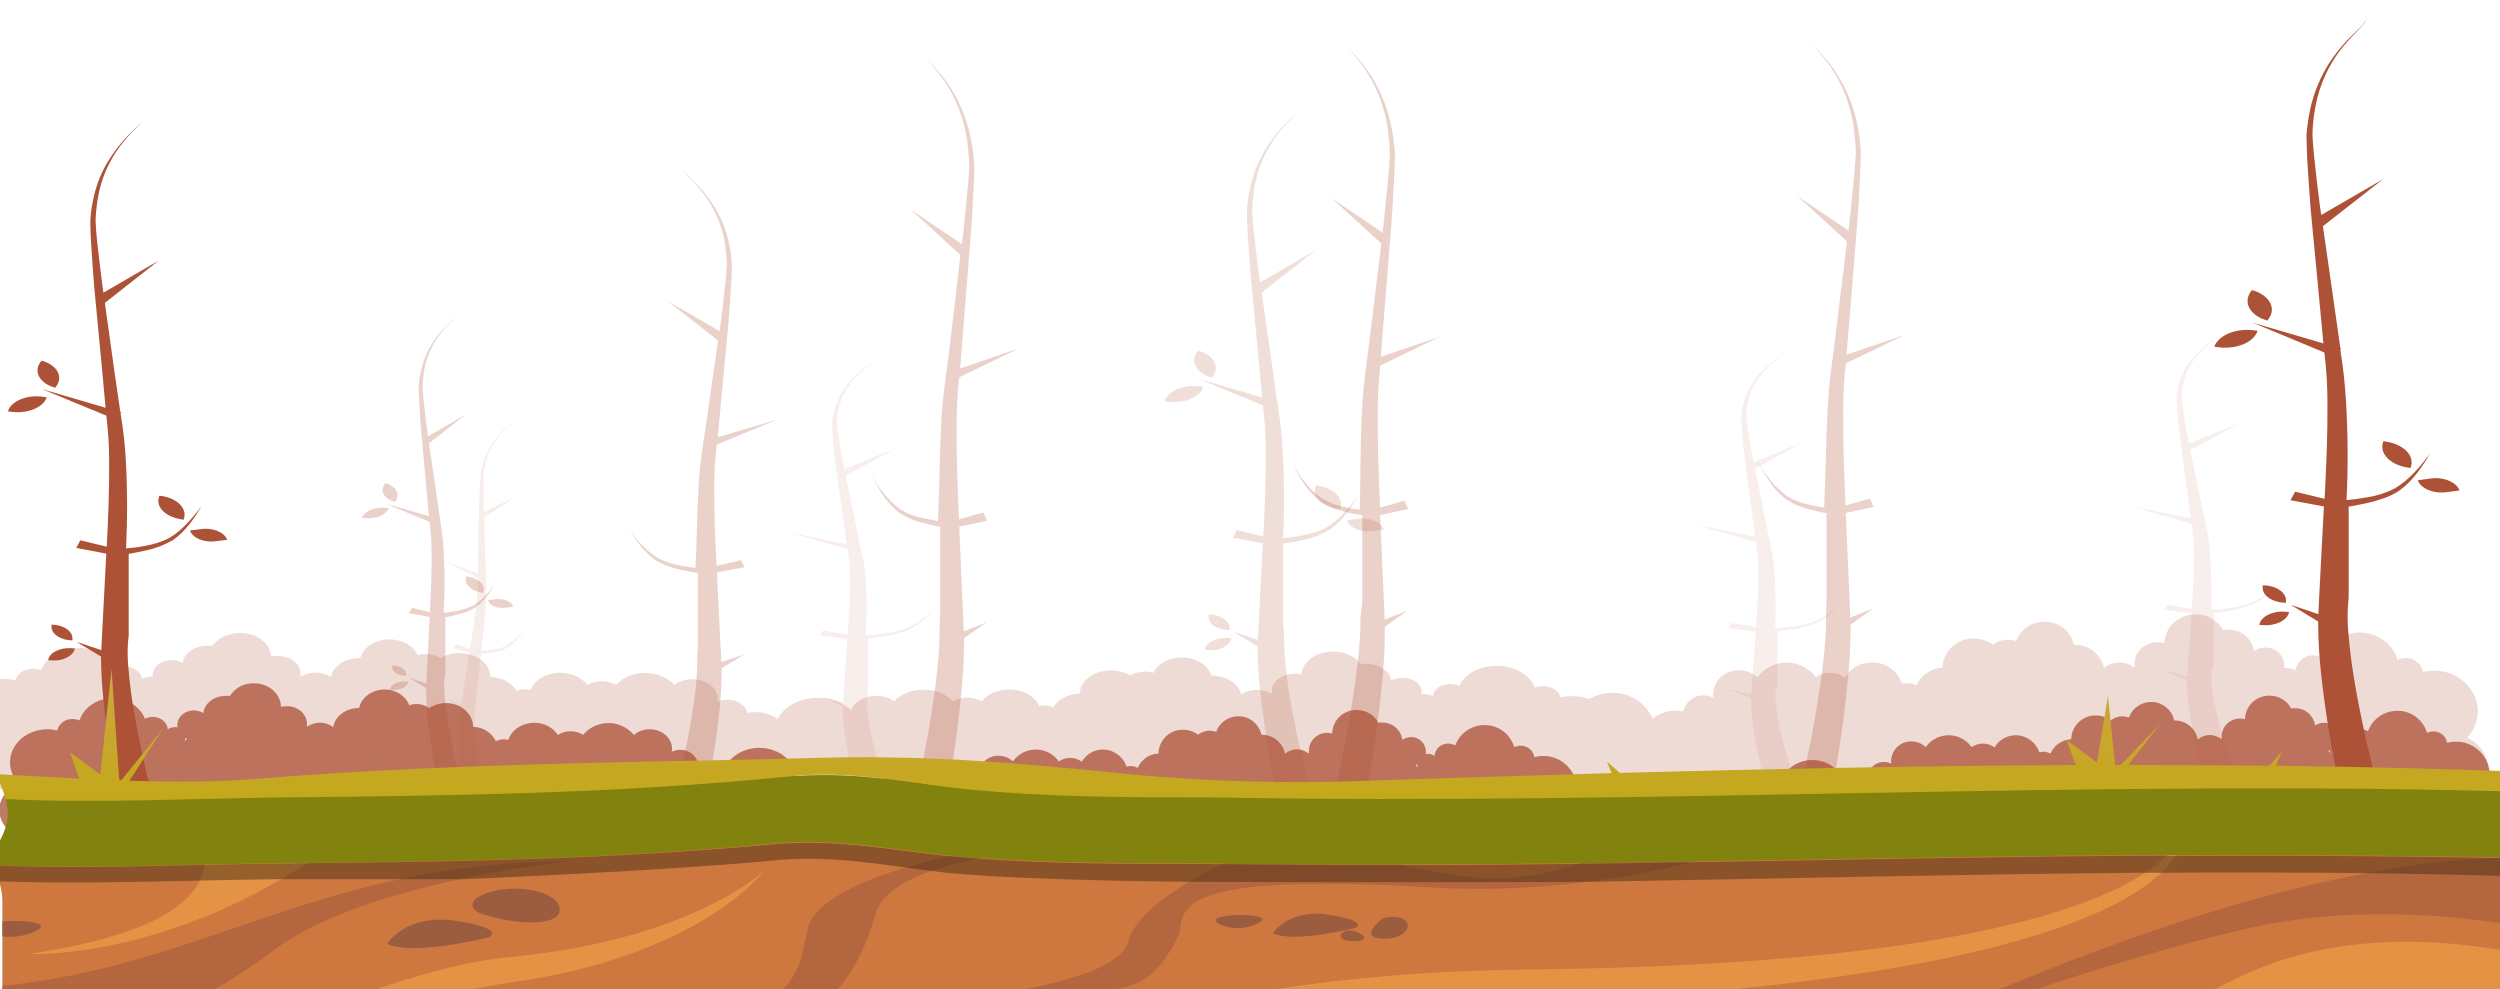 <?xml version="1.0" encoding="utf-8"?>
<!-- Generator: Adobe Illustrator 20.0.0, SVG Export Plug-In . SVG Version: 6.00 Build 0)  -->
<svg version="1.1" id="Layer_1" xmlns="http://www.w3.org/2000/svg" xmlns:xlink="http://www.w3.org/1999/xlink" x="0px" y="0px"
	 viewBox="0 0 1049 415" style="enable-background:new 0 0 1049 415;" xml:space="preserve">
<style type="text/css">
	.st0{clip-path:url(#SVGID_2_);}
	.st1{opacity:0.21;fill:#AD5236;enable-background:new    ;}
	.st2{opacity:0.76;fill:#AD5236;enable-background:new    ;}
	.st3{opacity:0.26;}
	.st4{fill:#AD5236;}
	.st5{opacity:9.000000e-02;}
	.st6{opacity:0.1;}
	.st7{opacity:0.19;}
	.st8{fill:#CE783F;}
	.st9{fill:#B4673E;}
	.st10{fill:#E49345;}
	.st11{fill:#9B5C3F;}
	.st12{fill:none;stroke:#2D2D2D;stroke-width:2.27;stroke-miterlimit:10;}
	.st13{fill:#82820F;}
	.st14{opacity:0.5;fill:#492E17;enable-background:new    ;}
	.st15{fill:url(#SVGID_3_);}
	.st16{fill:none;}
</style>
<title>g-bgbot-desktop</title>
<g id="Layer_2">
	<g id="Layer_5">
		<g>
			<defs>
				<rect id="SVGID_1_" y="-176" width="1049" height="592"/>
			</defs>
			<clipPath id="SVGID_2_">
				<use xlink:href="#SVGID_1_"  style="overflow:visible;"/>
			</clipPath>
			<g class="st0">
				<path class="st1" d="M1035.2,309.6c2.8-3,4.4-7,4.5-11.1c0-9.4-8.2-17.1-18.3-17.1c-1.6,0-3.1,0.2-4.7,0.6
					c-0.7-3.5-3.8-6-7.3-5.9c-1.2,0-2.4,0.3-3.4,0.8c-1.9-6.6-8.3-11.5-16-11.5c-6.9-0.1-13.2,4.1-15.7,10.5
					c-1.1-0.6-2.4-0.9-3.7-0.9c-3.8-0.1-7,2.7-7.4,6.4c-1-0.7-2.2-1.1-3.5-1.1c-0.4,0-0.8,0-1.3,0.1c0.1-0.4,0.1-0.8,0.1-1.2
					c-0.1-4.3-3.7-7.6-8-7.5c-1.7,0-3.3,0.5-4.7,1.4c-0.9-5.2-5.5-9-10.8-8.9c-0.7,0-1.4,0.1-2.1,0.2c-2.4-4.1-6.8-6.7-11.6-6.6
					c-7.2,0-13,5.4-13.1,12.1c-0.9-0.3-1.9-0.4-2.9-0.4c-5.4,0-9.7,4.1-9.7,9.1c0,0.4,0,0.8,0.1,1.2l-0.5,0.1
					c-3.7-2.7-8.8-2.5-12.4,0.4c-1-5.5-6.2-9.8-12.4-9.8h-0.2c-1.3-5.7-6.5-9.8-12.3-9.6c-5.3-0.1-10.1,3.1-11.9,8.1
					c-1.1-0.4-2.3-0.6-3.5-0.6c-2.2,0-4.4,0.7-6.2,2.1c-2.4-1.7-5.2-2.6-8.1-2.6c-7.2,0-13.1,5.5-13.1,12.3l0,0c-4.8,0.2-9,3-11,7.4
					c-1.1-0.6-2.4-1-3.8-1c-0.8,0-1.5,0.1-2.2,0.3c-1.8-5.4-6.9-9-12.6-8.9c-4.6-0.1-9,2.3-11.4,6.3c-3.7-2.6-8.5-2.7-12.2-0.2
					c-5.2-6.8-14.9-8.1-21.6-2.9c-1.1,0.9-2.1,1.9-3,3c-2.1-1.9-4.8-3-7.7-3c-6,0-10.8,4.5-10.8,10.1c0,0.5,0.1,1,0.1,1.5
					c-1.3-0.7-2.7-1-4.1-1c-4.1-0.1-7.7,2.8-8.5,6.8c-1.2-0.3-2.3-0.4-3.5-0.4c-3.4,0-6.7,1.2-9.3,3.4c-3-6.7-9.7-11-17-10.9
					c-3.4,0-6.7,0.9-9.6,2.6c-2.4-0.8-5-1.2-7.5-1.2c-1.6,0-3.1,0.2-4.7,0.5c-0.5-2.6-3.6-4.7-7.3-4.7c-1.2,0-2.3,0.2-3.4,0.6
					c-1.9-5.2-8.3-9.1-16-9.1c-7.3,0-13.5,3.5-15.7,8.4c-1.2-0.5-2.4-0.8-3.7-0.8c-3.9,0-7.1,2.2-7.4,5.1c-1.1-0.6-2.2-0.9-3.5-0.9
					c-0.4,0-0.8,0-1.3,0.1c0.1-0.3,0.1-0.7,0.1-1c0-3.3-3.6-5.9-8-5.9c-1.6,0-3.2,0.4-4.7,1.1c-0.7-4-5.2-7-10.8-7
					c-0.7,0-1.4,0.1-2.1,0.1c-2.2-3.1-6.6-5.2-11.6-5.2c-7.2,0-13,4.3-13.1,9.6c-0.9-0.2-1.9-0.3-2.9-0.3c-5.4,0-9.7,3.2-9.7,7.2
					c0,0.3,0,0.7,0.1,1l-0.5,0.1c-1.8-1-3.8-1.5-5.9-1.5c-2.3,0-4.5,0.6-6.5,1.8c-1-4.4-6.2-7.8-12.4-7.8h-0.2
					c-1.1-4.3-6.2-7.6-12.3-7.6c-5.6,0-10.3,2.7-11.9,6.4c-1.1-0.3-2.3-0.5-3.5-0.5c-2.2,0-4.3,0.5-6.2,1.6
					c-2.5-1.4-5.3-2.1-8.1-2.1c-7.2,0-13.1,4.4-13.1,9.7l0,0c-5,0.2-9.3,2.5-11.1,5.8c-1.2-0.5-2.5-0.8-3.8-0.8
					c-0.8,0-1.5,0.1-2.2,0.3c-1.6-4-6.6-7-12.6-7c-4.9,0-9.2,2-11.4,5c-3.8-2.1-8.4-2.1-12.2-0.1c-2.7-2.9-7.2-4.8-12.3-4.8
					s-9.7,1.9-12.3,4.9c-2.2-1.6-4.9-2.4-7.6-2.3c-5,0-9.2,2.5-10.5,5.9c-3.9-3.4-8.9-5.2-14-5.1c-7.7,0-14.2,3.7-16.8,8.8
					c-2.7-1.8-5.9-2.8-9.2-2.8c-1.2,0-2.3,0.1-3.5,0.4c-0.6-3.1-4.1-5.6-8.4-5.6c-1.4,0-2.8,0.3-4.1,0.8c0.1-0.4,0.1-0.8,0.1-1.2
					c0-4.5-4.8-8.2-10.7-8.2c-2.7,0-5.4,0.8-7.6,2.4c-2.6-3-7.1-5-12.2-5c-4.6-0.1-9,1.7-12.2,4.9c-3.8-2-8.4-2-12.1,0.1
					c-2.2-3-6.5-5.1-11.3-5.1c-5.9,0-10.9,3-12.5,7.2c-0.7-0.2-1.5-0.3-2.2-0.3c-1.3,0-2.6,0.3-3.7,0.8c-1.8-3.4-6-5.8-11-6l0,0
					c0-5.5-5.8-10-13-10c-2.8,0-5.6,0.7-8,2.1c-1.8-1.1-4-1.7-6.1-1.7c-1.2,0-2.3,0.2-3.4,0.5c-1.6-3.8-6.3-6.6-11.8-6.6
					c-6.1,0-11.2,3.4-12.2,7.8H151c-6.2,0-11.3,3.4-12.2,8c-1.9-1.3-4.1-1.9-6.4-1.9c-2.1,0-4.1,0.5-5.9,1.5l-0.5-0.1
					c0.1-0.3,0.1-0.7,0.1-1c0-4.1-4.3-7.4-9.6-7.4c-1,0-1.9,0.1-2.8,0.3c-0.1-5.5-5.9-9.9-13-9.9c-5,0-9.3,2.2-11.5,5.4
					c-0.7-0.1-1.3-0.1-2-0.1c-5.5,0-10,3.1-10.6,7.2c-1.4-0.8-3-1.2-4.6-1.1c-4.4,0-7.9,2.7-7.9,6.1c0,0.3,0,0.7,0.1,1
					c-0.4-0.1-0.8-0.1-1.2-0.1c-1.2,0-2.4,0.3-3.4,0.9c-0.3-2.9-3.4-5.2-7.3-5.2c-1.3,0-2.5,0.3-3.7,0.8c-2.2-5-8.3-8.6-15.5-8.6
					c-7.6,0-13.9,4-15.8,9.3c-1.1-0.4-2.2-0.6-3.4-0.6c-3.7,0-6.7,2.1-7.3,4.8c-1.5-0.3-3.1-0.5-4.6-0.5c-10,0-18.1,6.2-18.1,13.9
					c0.1,3.5,1.7,6.8,4.4,9c-5.3,2-8.9,6.1-8.9,10.9C-20.8,325.8-5,331-5,331h303.3c2.9,3.6,8.1,6,14.1,6h353.8c0,0,1.6,0,2.4-0.1
					c1.8,0.5,3.7,0.9,5.6,1.1h354c0,0,16-6.8,16-15C1044.1,317.1,1040.6,311.9,1035.2,309.6z"/>
				<path class="st2" d="M-0.3,339.9c0,6.7,6.2,12.1,13.9,12.1h306.9c7.6,0,13.9-5.5,13.9-12.1c0-2.1-0.6-4.1-1.7-5.9
					c1.1-1.9,1.7-4.1,1.7-6.3c0-7.7-7.1-13.9-15.8-13.9c-6.7,0-12.4,3.7-14.7,8.8c-2.3-1.8-5.1-2.8-8-2.8c-1,0-2.1,0.1-3.1,0.4
					c-0.5-3.1-3.6-5.6-7.3-5.6c-1.2,0-2.5,0.3-3.6,0.8c0.1-0.4,0.1-0.8,0.1-1.2c0-4.5-4.2-8.2-9.4-8.2c-2.4,0-4.8,0.8-6.6,2.4
					c-4.9-5.9-13.7-6.7-19.6-1.8c-0.6,0.5-1.2,1.1-1.7,1.7c-3.3-2-7.4-2-10.6,0.1c-2.2-3.3-6-5.2-9.9-5.1c-5.2,0-9.6,3-10.9,7.2
					c-0.6-0.2-1.3-0.3-1.9-0.3c-1.1,0-2.3,0.3-3.3,0.8c-1.8-3.6-5.5-6-9.6-6l0,0c0-5.5-5.1-10-11.4-10c-2.5,0-4.9,0.7-7,2.1
					c-1.6-1.1-3.4-1.7-5.4-1.7c-1,0-2,0.2-3,0.5c-1.4-3.8-5.5-6.6-10.3-6.6c-5.3,0-9.8,3.4-10.7,7.8h-0.2c-5.4,0-9.9,3.4-10.7,8
					c-3.1-2.4-7.4-2.5-10.7-0.3l-0.4-0.1c0.1-0.3,0.1-0.7,0.1-1c0-4.1-3.8-7.4-8.4-7.4c-0.8,0-1.7,0.1-2.5,0.3
					c-0.1-5.5-5.1-9.9-11.4-9.9c-4.1-0.1-7.9,1.9-10.1,5.4c-0.6-0.1-1.2-0.2-1.8-0.1c-4.8,0-8.8,3.1-9.3,7.2c-1.2-0.7-2.6-1.1-4-1.1
					c-3.8,0-6.9,2.7-6.9,6.1c0,0.3,0,0.7,0.1,1c-0.4-0.1-0.7-0.1-1.1-0.1c-1.1,0-2.1,0.3-3,0.9c-0.2-2.9-3-5.2-6.4-5.2
					c-1.1,0-2.2,0.3-3.2,0.8c-1.9-5-7.3-8.6-13.6-8.6c-6.6,0-12.2,4-13.8,9.3c-0.9-0.4-2-0.6-3-0.6c-3-0.1-5.7,1.9-6.4,4.8
					c-1.3-0.3-2.7-0.5-4-0.5c-8.8,0-15.8,6.2-15.8,13.9c0,3.4,1.4,6.6,3.9,9C2.9,330.9-0.3,335.1-0.3,339.9z M78.5,310
					c-0.4,0.4-0.8,0.8-1.1,1.2c0.2-0.5,0.4-1,0.4-1.5C78,309.8,78.3,309.9,78.5,310z M160.5,320h-0.3l0.1-0.2L160.5,320z M232.5,320
					h-0.1H232.5L232.5,320z"/>
				<path class="st2" d="M1048.2,344.9c-0.1,6.8-5.7,12.2-12.5,12.1h-277c-6.8,0.1-12.4-5.3-12.5-12.1c0-2.1,0.5-4.1,1.6-5.8
					c-1-1.9-1.6-4.1-1.6-6.3c0.1-7.8,6.5-14,14.3-13.9c5.8,0,11.1,3.4,13.3,8.8c2-1.8,4.6-2.8,7.2-2.8c0.9,0,1.9,0.1,2.8,0.4
					c0.5-3.2,3.3-5.6,6.6-5.6c1.1,0,2.2,0.3,3.2,0.8c-0.1-0.4-0.1-0.8-0.1-1.2c0.1-4.6,3.9-8.3,8.5-8.2c0,0,0,0,0,0
					c2.2,0,4.4,0.8,6,2.4c3.8-5.3,11.1-6.6,16.5-2.8c1.1,0.8,2,1.7,2.8,2.8c2.9-2,6.8-2,9.6,0.1c2.9-4.9,9.3-6.6,14.2-3.6
					c2.2,1.3,3.8,3.3,4.6,5.7c1.6-0.5,3.3-0.3,4.7,0.5c1.5-3.5,4.9-5.9,8.7-6l0,0c0.1-5.6,4.7-10.1,10.3-10c0,0,0,0,0,0
					c2.3,0,4.5,0.7,6.3,2.1c2.1-1.7,5-2.2,7.6-1.2c1.8-5.1,7.5-7.8,12.7-6c3.2,1.2,5.6,3.9,6.3,7.2h0.2c4.7,0,8.8,3.3,9.7,8
					c2.7-2.4,6.8-2.5,9.7-0.3l0.4-0.1c-0.1-0.3-0.1-0.7-0.1-1c0.1-4.1,3.5-7.4,7.6-7.4c0,0,0,0,0,0c0.8,0,1.5,0.1,2.2,0.3
					c0.1-5.6,4.7-10,10.3-9.9c3.8,0,7.3,2,9.1,5.4c0.5-0.1,1.1-0.2,1.6-0.1c4.2-0.1,7.8,3,8.4,7.2c1.1-0.7,2.3-1.1,3.7-1.1
					c3.4-0.1,6.2,2.7,6.2,6.1c0,0,0,0,0,0c0,0.3,0,0.7-0.1,1c0.3-0.1,0.7-0.1,1-0.1c1,0,1.9,0.3,2.7,0.9c0.3-3,2.8-5.3,5.8-5.2
					c1,0,2,0.3,2.9,0.8c2.5-6.8,10-10.2,16.8-7.8c3.9,1.4,6.8,4.6,8,8.5c0.8-0.4,1.8-0.6,2.7-0.6c2.8,0,5.3,2,5.7,4.8
					c1.2-0.3,2.4-0.5,3.6-0.5c7.8-0.1,14.2,6.1,14.3,13.9c0,3.3-1.3,6.5-3.5,9C1045.4,336,1048.2,340.2,1048.2,344.9z M977,315
					c0.4,0.4,0.7,0.8,1,1.2c-0.2-0.5-0.3-1-0.4-1.5C977.5,314.8,977.3,314.9,977,315z M903,325h0.3l-0.1-0.2L903,325z M838,325
					L838,325L838,325L838,325z"/>
				<path class="st2" d="M665.2,350.9c-0.1,6.8-5.7,12.2-12.5,12.1h-277c-6.8,0.1-12.4-5.3-12.5-12.1c0-2.1,0.5-4.1,1.6-5.8
					c-1-1.9-1.6-4.1-1.6-6.3c0.1-7.8,6.5-14,14.3-13.9c5.8,0,11.1,3.4,13.3,8.8c2-1.8,4.6-2.8,7.2-2.8c0.9,0,1.9,0.1,2.8,0.4
					c0.5-3.2,3.3-5.6,6.6-5.6c1.1,0,2.2,0.3,3.2,0.8c-0.1-0.4-0.1-0.8-0.1-1.2c0.1-4.6,3.9-8.3,8.5-8.2c0,0,0,0,0,0
					c2.2,0,4.4,0.8,6,2.4c3.8-5.3,11.1-6.6,16.5-2.8c1.1,0.8,2,1.7,2.8,2.8c2.9-2,6.8-2,9.6,0.1c2.9-4.9,9.3-6.6,14.2-3.6
					c2.2,1.3,3.8,3.3,4.6,5.7c1.6-0.5,3.3-0.3,4.7,0.5c1.5-3.5,4.9-5.9,8.7-6l0,0c0.1-5.6,4.7-10.1,10.3-10c0,0,0,0,0,0
					c2.3,0,4.5,0.7,6.3,2.1c2.1-1.7,5-2.2,7.6-1.2c1.8-5.1,7.5-7.8,12.7-6c3.2,1.2,5.6,3.9,6.3,7.2h0.2c4.7,0,8.8,3.3,9.7,8
					c2.7-2.4,6.8-2.5,9.7-0.3l0.4-0.1c-0.1-0.3-0.1-0.7-0.1-1c0.1-4.1,3.5-7.4,7.6-7.4c0,0,0,0,0,0c0.8,0,1.5,0.1,2.2,0.3
					c0.1-5.6,4.7-10,10.3-9.9c3.8,0,7.3,2,9.1,5.4c0.5-0.1,1.1-0.2,1.6-0.1c4.2-0.1,7.8,3,8.4,7.2c1.1-0.7,2.3-1.1,3.7-1.1
					c3.4-0.1,6.2,2.7,6.2,6.1c0,0,0,0,0,0c0,0.3,0,0.7-0.1,1c0.3-0.1,0.7-0.1,1-0.1c1,0,1.9,0.3,2.7,0.9c0.3-3,2.8-5.3,5.8-5.2
					c1,0,2,0.3,2.9,0.8c2.5-6.8,10-10.2,16.8-7.8c3.9,1.4,6.8,4.6,8,8.5c0.8-0.4,1.8-0.6,2.7-0.6c2.8,0,5.3,2,5.7,4.8
					c1.2-0.3,2.4-0.5,3.6-0.5c7.8-0.1,14.2,6.1,14.3,13.9c0,3.3-1.3,6.5-3.5,9C662.4,342,665.2,346.2,665.2,350.9z M594,321
					c0.4,0.4,0.7,0.8,1,1.2c-0.2-0.5-0.3-1-0.4-1.5C594.5,320.8,594.3,320.9,594,321z M520,331h0.3l-0.1-0.2L520,331z M455,331
					L455,331L455,331L455,331z"/>
				<g id="Tees">
					<g class="st3">
						<path class="st4" d="M269.1,228.4c2.1,2.2,4.4,4.2,7,5.8c3.1,1.6,6.4,2.6,9.9,3.2c2.1,0.4,4.2,0.7,5.8,0.9l0,0
							c0.6-11.4,0.7-22.7,1.3-34.1c0.3-5.7,0.9-11.5,1.8-17.1l0.2-1.3l-0.3-0.4l0.4-0.1l2.2-15.2l3.9-27.2l-20.9-16.4l21.5,12.4
							l0.4-2.7c0.8-5.6,1.4-11.3,2-17c0.3-2.8,0.6-5.7,0.7-8.5c-0.1-2.8-0.4-5.6-0.8-8.4c-0.9-5.8-2.9-11.3-5.9-16.4
							c-1.6-2.7-3.5-5.3-5.6-7.7c-1.1-1.2-2.2-2.4-3.4-3.6c-1.2-1.1-2.2-2.4-3-3.8c0.9,1.4,2,2.6,3.2,3.7c1.2,1.2,2.4,2.4,3.6,3.6
							c2.2,2.3,4.2,4.9,6,7.6c3.3,5,5.6,10.6,6.8,16.5c0.6,2.8,1,5.7,1.2,8.5c0,2.9-0.1,5.7-0.3,8.5c-0.3,5.7-0.7,11.3-1.2,17
							l-3.2,34l-1.2,13.2l24.6-7.2l-25,10.3l-0.1,0.7c-0.7,5.6-1,11.2-1,16.9c-0.1,11.1,0.4,22.3,1,33.4l10.2-2.5l1.6,3l-11.7,2.2
							l1.6,31.9c0.1,1.9,0.2,3.8,0.3,5.7l9.6-3.2l-9.5,5.8c0,0.1,0,0.2,0,0.3c0,2.9-0.1,5.8-0.2,8.7c-0.3,5.8-1,11.5-1.7,17.1
							c-1.5,11.4-3.5,22.7-6,34l-13-1.3c2.9-11.1,5.5-22.3,7.5-33.5c1-5.6,1.9-11.2,2.5-16.8c0.3-2.8,0.5-5.6,0.6-8.3s0-5.6,0.3-8.5
							v-31.7c-2.6-0.3-5.1-0.8-7.6-1.4c-3.6-0.8-7.1-2.1-10.2-4c-2.5-1.8-4.6-3.9-6.5-6.3c-1.7-2.2-3.2-4.5-4.5-6.9
							C265.4,224.2,267.2,226.4,269.1,228.4z"/>
					</g>
					<g class="st3">
						<path class="st4" d="M370.9,207.1c2,2.6,4.4,4.8,7,6.7c3,1.8,6.4,3.1,9.9,3.7c2.1,0.5,4.2,0.8,5.8,1.1l0,0
							c0.6-13.3,0.6-26.6,1.3-40c0.3-6.7,0.9-13.4,1.9-20l0.2-1.5l-0.3-0.4l0.4-0.1l2.2-17.8L403,107l-20.9-19.1l21.5,14.6l0.4-3.2
							c0.7-6.6,1.4-13.2,2-19.9c0.3-3.3,0.6-6.6,0.7-9.9c-0.1-3.3-0.4-6.6-0.8-9.9c-0.9-6.7-2.9-13.2-5.9-19.2
							c-1.6-3.2-3.5-6.2-5.6-9c-1.1-1.4-2.2-2.9-3.4-4.3c-1.2-1.3-2.2-2.8-3-4.4c0.8,1.6,1.9,3.1,3.2,4.3c1.2,1.4,2.4,2.8,3.6,4.2
							c2.3,2.8,4.3,5.8,6,8.9c3.3,6,5.6,12.6,6.8,19.3c0.6,3.3,1,6.6,1.2,10c0,3.4-0.1,6.7-0.3,10c-0.3,6.6-0.7,13.3-1.2,19.9
							l-3.2,39.8l-1.2,15.5l24.6-8.4l-25,12.1l-0.1,0.8c-0.7,6.5-1,13.1-1,19.7c-0.1,13,0.4,26.1,1,39.1l10.2-2.9l1.6,3.5l-11.7,2.5
							l1.6,37.3c0.1,2.2,0.2,4.4,0.3,6.6l9.6-3.8l-9.5,6.7c0,0.1,0,0.2,0,0.4c0,3.4-0.1,6.8-0.2,10.1c-0.3,6.7-1,13.4-1.7,20.1
							c-1.5,13.3-3.5,26.6-6,39.8l-13-1.5c2.9-13,5.5-26.1,7.5-39.2c1-6.5,1.9-13.1,2.5-19.6c0.3-3.3,0.5-6.5,0.6-9.8s0-6.6,0.3-9.9
							v-37.2c-2.6-0.4-5.2-1-7.7-1.7c-3.7-0.9-7.1-2.5-10.2-4.7c-2.5-2.1-4.7-4.6-6.5-7.4c-1.7-2.6-3.2-5.3-4.5-8.1
							C367.1,202.1,368.9,204.7,370.9,207.1z"/>
					</g>
					<g class="st5">
						<path class="st4" d="M387,259.7c-2.2,1.6-4.5,3-7,4c-3.2,1.1-6.5,1.9-9.8,2.3c-2.1,0.3-4.2,0.5-7,0.6l0,0c0.6-8,0.6-16,0-24
							c-0.3-4-0.9-8.1-1.9-12l-0.2-0.9l0.3-0.2l-0.4-0.1l-2.2-10.7l-3.9-19.1l20.9-11.5l-21.5,8.7l-0.4-1.9c-0.8-4-1.4-7.9-2-11.9
							c-0.3-2-0.6-4-0.7-5.9c0.1-2,0.4-4,0.8-5.9c1-4.3,3-8.2,5.9-11.5c1.7-2,3.6-3.8,5.6-5.4c1.1-0.9,2.2-1.7,3.4-2.6
							c1.1-0.7,2.1-1.6,3-2.6c-0.9,1-2,1.9-3.2,2.6c-1.2,0.8-2.4,1.7-3.6,2.5c-2.2,1.6-4.2,3.4-6,5.3c-3.1,3.3-5.4,7.3-6.8,11.6
							c-0.6,2-1,4-1.2,6c0,2,0.1,4,0.3,6c0.3,4,0.7,8,1.2,11.9L354,219l1.2,9.3l-24.6-5l25,7.2l0.1,0.5c0.7,3.9,1,7.9,1,11.8
							c0.1,7.8-0.4,15.6-1,23.5l-10.2-1.8l-1.6,2.1l11.7,1.5l-1.6,22.4c-0.1,1.3-0.2,2.6-0.3,4l-9.6-2.3l9.5,4c0,0.1,0,0.1,0,0.2
							c0,2,0.1,4.1,0.2,6.1c0.4,4,1,8,1.7,12c1.6,8.1,3.6,16,6,23.9l13-0.9c-2.9-7.7-5.4-15.6-7.6-23.6c-1-3.9-1.9-7.8-2.5-11.8
							c-0.3-2-0.5-3.9-0.6-5.9c-0.1-2,0-4,0.4-5.9v-22.3c2.1-0.3,4.5-0.6,7-1c3.5-0.5,7-1.5,10.2-2.8c2.4-1.2,4.5-2.7,6.5-4.4
							c1.6-1.5,3.2-3.1,4.5-4.8C390.7,256.8,388.9,258.3,387,259.7z"/>
					</g>
					<g class="st6">
						<path class="st4" d="M216.1,268.2c-1.3,1.2-2.8,2.2-4.4,3.1c-1.9,0.8-3.9,1.3-5.9,1.4c-1.2,0.1-2.5,0.2-3.8,0.3l0,0
							c0.8-6.6,1.5-13.2,1.9-19.9c0.2-3.3,0.2-6.7,0-10v-0.7l0.2-0.2l-0.2-0.1l-0.3-8.9l-0.5-16l13.2-8.7l-13.3,6.4v-1.6
							c-0.1-3.3-0.1-6.6-0.1-10c0-1.7,0-3.3,0.1-5c0.2-1.6,0.6-3.3,1-4.9c0.9-3.4,2.5-6.5,4.5-9.3c1.1-1.5,2.4-2.9,3.8-4.2
							c0.7-0.7,1.5-1.3,2.2-2c0.8-0.6,1.4-1.3,2-2.1c-0.6,0.8-1.3,1.4-2.1,2c-0.8,0.6-1.6,1.3-2.3,1.9c-1.5,1.3-2.8,2.7-4,4.2
							c-2.2,2.8-3.9,5.9-5,9.3c-0.5,1.6-1,3.3-1.3,4.9c-0.2,1.7-0.3,3.3-0.4,5c-0.2,3.3-0.3,6.6-0.4,10l-0.4,19.9l-0.1,7.7
							l-13.9-5.2l13.9,7v0.5c0,3.3-0.2,6.6-0.5,9.9c-0.7,6.5-1.7,13-2.8,19.4l-5.8-1.9l-1.1,1.7l6.7,1.8l-3,18.5
							c-0.2,1.1-0.4,2.2-0.5,3.3l-5.4-2.3l5.2,3.8c0,0.1,0,0.1,0,0.2c-0.2,1.7-0.3,3.4-0.4,5c-0.2,3.4-0.2,6.7-0.1,10.1
							c0.1,6.7,0.6,13.4,1.2,20.1l7.7-0.2c-1-6.6-1.7-13.2-2.2-19.8c-0.2-3.3-0.4-6.6-0.4-9.9c0-1.6,0.1-3.3,0.2-4.9
							s0.4-3.3,0.5-4.9l2.1-18.5c1.5-0.1,2.9-0.3,4.4-0.5c2.2-0.3,4.3-0.9,6.2-1.9c1.6-0.9,3-2.1,4.2-3.4c1.1-1.2,2.2-2.5,3.1-3.8
							C218.6,265.9,217.4,267.1,216.1,268.2z"/>
					</g>
					<g class="st3">
						<path class="st4" d="M203.9,249.7c-1.5,1.7-3.3,3.1-5.2,4.3c-2.3,1.2-4.8,1.9-7.3,2.4c-1.8,0.3-3.5,0.6-5.3,0.7l0,0
							c0.6-8.5,0.6-16.9,0.1-25.4c-0.2-4.3-0.7-8.5-1.4-12.8l-0.1-0.9l0.2-0.3l-0.3-0.1l-1.6-11.3L180,186l15.6-12.2l-16,9.3l-0.3-2
							c-0.6-4.2-1-8.4-1.5-12.6c-0.2-2.1-0.4-4.2-0.5-6.3c0.1-2.1,0.3-4.2,0.6-6.3c0.7-4.3,2.2-8.5,4.4-12.2c1.2-2,2.6-3.9,4.2-5.7
							c0.8-0.9,1.7-1.8,2.5-2.7c0.9-0.8,1.7-1.8,2.2-2.8c-0.6,1-1.5,2-2.4,2.8c-0.9,0.9-1.8,1.8-2.7,2.7c-1.7,1.7-3.2,3.6-4.5,5.7
							c-2.4,3.7-4.1,7.9-5,12.3c-0.5,2.1-0.8,4.2-0.9,6.4c0,2.1,0.1,4.2,0.2,6.4c0.2,4.2,0.5,8.5,0.9,12.7l2.3,25.3l0.9,9.8
							l-18.3-5.3l18.6,7.7v0.5c0.5,4.2,0.8,8.3,0.8,12.5c0.1,8.3-0.3,16.6-0.7,24.9l-7.6-1.9l-1.2,2.3l8.7,1.6l-1.2,23.7
							c-0.1,1.4-0.1,2.8-0.2,4.2l-7.2-2.4l7.1,4.3c0,0.1,0,0.1,0,0.2c0,2.2,0.1,4.3,0.2,6.5c0.2,4.3,0.7,8.5,1.3,12.8
							c1.1,8.5,2.6,16.9,4.4,25.3l9.7-1c-2.2-8.2-4.1-16.6-5.6-24.9c-0.8-4.2-1.4-8.3-1.9-12.5c-0.2-2.1-0.4-4.1-0.5-6.2
							c-0.1-2.1,0-4.2,0.5-6.3v-23.6c1.4-0.3,3.2-0.6,5-1.1c2.7-0.6,5.3-1.6,7.6-3c1.8-1.3,3.5-2.9,4.8-4.7c1.3-1.6,2.4-3.3,3.4-5.1
							C206.7,246.5,205.4,248.2,203.9,249.7z"/>
						<path class="st4" d="M165.7,210.6l0.4-0.6c1.9-2.8-0.1-6-4.4-7.3l-0.4,0.6C159.3,206.1,161.3,209.3,165.7,210.6z"/>
						<path class="st4" d="M151.9,217.3l1,0.1c4.6,0.6,9.2-1.3,10.2-4.2l0,0l-1-0.1C157.5,212.5,152.9,214.4,151.9,217.3z"/>
						<path class="st4" d="M201.7,248.6l1,0.2c1.3-2.9-1.4-6-6-6.8l-1-0.2C194.5,244.7,197.2,247.8,201.7,248.6z"/>
						<path class="st4" d="M207.9,251.4l-3.2,0.5l0,0c0.7,2.2,4.1,3.6,7.5,3.1l3.2-0.5C214.7,252.4,211.3,251,207.9,251.4z"/>
						<path class="st4" d="M170.4,283.6V283c0-2.1-2.6-3.8-5.9-3.8v0.6C164.5,281.9,167.1,283.6,170.4,283.6z"/>
						<path class="st4" d="M163.6,289.4l1,0.1c3.3,0.2,6.4-1.3,6.8-3.4l-1-0.1C167,285.7,163.9,287.2,163.6,289.4z"/>
					</g>
					<g class="st7">
						<path class="st4" d="M564,215.2c-2.2,2.4-4.7,4.5-7.5,6.2c-3.3,1.7-6.9,2.8-10.6,3.4c-2.5,0.5-5,0.8-7.5,1l0,0
							c0.6-12.3,0.5-24.6-0.2-36.8c-0.3-6.2-1-12.4-2-18.5l-0.2-1.4l0.3-0.4l-0.4-0.1l-2.3-16.4l-4.2-29.4l22.5-17.7l-23.2,13.4
							l-0.4-2.9c-0.8-6.1-1.5-12.2-2.2-18.3c-0.3-3-0.6-6.1-0.7-9.1c0.1-3,0.4-6.1,0.9-9.1c1-6.3,3.2-12.3,6.4-17.7
							c1.7-2.9,3.8-5.7,6.1-8.3c1.2-1.3,2.4-2.6,3.7-3.9c1.3-1.2,2.4-2.6,3.3-4.1c-0.9,1.5-2.1,2.9-3.5,4c-1.3,1.3-2.6,2.6-3.9,3.9
							c-2.4,2.5-4.6,5.3-6.5,8.2c-3.5,5.4-6,11.4-7.4,17.8c-0.7,3-1.1,6.1-1.3,9.2c0,3.1,0.1,6.1,0.3,9.2c0.4,6.1,0.8,12.2,1.3,18.4
							l3.5,36.7l1.3,14.3L503,159l26.9,11.1l0.1,0.7c0.7,6,1.1,12.1,1.1,18.2c0.1,12-0.4,24-1,36.1l-11.1-2.7l-1.7,3.2l12.6,2.4
							l-1.8,34.4c-0.1,2-0.2,4.1-0.3,6.1l-10.4-3.5l10.3,6.2c0,0.1,0,0.2,0,0.3c0,3.1,0.1,6.2,0.3,9.4c0.4,6.2,1.1,12.4,1.9,18.5
							c1.7,12.3,3.8,24.5,6.4,36.7l14.1-1.4c-3.1-12-5.9-24.1-8.1-36.1c-1.1-6-2.1-12.1-2.7-18.1c-0.3-3-0.6-6-0.7-9
							c0-3.1-0.1-6.1-0.5-9.1v-34.3c2.8-0.4,5.6-0.9,8.4-1.5c3.9-0.8,7.6-2.3,11.1-4.3c2.7-1.9,5-4.2,7-6.8c1.8-2.3,3.5-4.8,4.9-7.4
							C568,210.6,566.1,213,564,215.2z"/>
						<path class="st4" d="M508.5,158.5l0.6-0.9c2.8-4-0.1-8.8-6.4-10.5l-0.6,0.9C499.4,151.9,502.3,156.7,508.5,158.5z"/>
						<path class="st4" d="M488.6,168.3l1.5,0.2c6.7,0.9,13.4-1.8,14.8-6.1l0,0l-1.5-0.2C496.7,161.2,490.1,164,488.6,168.3z"/>
						<path class="st4" d="M560.8,213.5l1.5,0.3c1.8-4.2-2-8.7-8.6-9.9l-1.5-0.3C550.3,207.9,554.2,212.4,560.8,213.5z"/>
						<path class="st4" d="M569.8,217.7l-4.7,0.6l0,0c1.1,3.2,6,5.2,10.9,4.5l4.7-0.6C579.6,219.1,574.7,217,569.8,217.7z"/>
						<path class="st4" d="M515.9,264.4v-0.9c0-3.1-4-5.7-8.8-5.7v0.9C507,261.9,511,264.4,515.9,264.4z"/>
						<path class="st4" d="M505.5,272.7l1.4,0.1c4.8,0.4,9.2-1.9,9.8-5l-1.4-0.1C510.5,267.4,506.1,269.6,505.5,272.7z"/>
					</g>
					<path class="st4" d="M78.6,219.5c-2.2,2.4-4.7,4.5-7.5,6.2c-3.3,1.7-6.9,2.8-10.6,3.4c-2.5,0.5-5,0.8-7.6,1l0,0
						c0.6-12.3,0.6-24.6-0.1-36.8c-0.3-6.2-1-12.4-2-18.5l-0.2-1.4l0.3-0.4l-0.4-0.1l-2.4-16.4L44,127.1l22.5-17.7l-23.1,13.4
						L43,120c-0.8-6.1-1.5-12.2-2.2-18.3c-0.3-3-0.6-6.1-0.7-9.1c0.1-3,0.4-6.1,0.9-9.1c1-6.3,3.2-12.3,6.4-17.7
						c1.7-2.9,3.8-5.7,6.1-8.3c1.2-1.3,2.4-2.6,3.7-3.9c1.3-1.2,2.4-2.6,3.3-4.1c-0.9,1.5-2.1,2.9-3.4,4c-1.3,1.3-2.6,2.6-3.9,3.9
						c-2.4,2.5-4.6,5.3-6.5,8.2C43,71,40.5,77,39.2,83.3c-0.7,3-1.1,6.1-1.3,9.2c0,3.1,0.1,6.1,0.3,9.2c0.4,6.1,0.8,12.2,1.3,18.4
						l3.5,36.7l1.3,14.3l-26.6-7.8l26.9,11.1l0.1,0.7c0.7,6,1.1,12.1,1.1,18.2c0.1,12-0.4,24-1,36.1l-11.1-2.7l-1.7,3.2l12.6,2.4
						l-1.8,34.4c-0.1,2-0.2,4.1-0.3,6.1l-10.4-3.5l10.3,6.2c0,0.1,0,0.2,0,0.3c0,3.1,0.1,6.2,0.3,9.4c0.4,6.2,1.1,12.4,1.9,18.5
						c1.7,12.3,3.8,24.5,6.4,36.7l14.1-1.4c-3.1-12-5.9-24.1-8.1-36.1c-1.1-6-2.1-12-2.7-18.1c-0.3-3-0.6-6-0.7-9
						c-0.1-3.1,0-6.1,0.4-9.1v-34.3c2.3-0.4,4.9-0.9,7.5-1.5c3.9-0.8,7.6-2.3,11.1-4.3c2.7-1.9,5-4.2,7-6.8c1.8-2.3,3.5-4.8,4.9-7.4
						C82.7,214.9,80.7,217.3,78.6,219.5z"/>
					<path class="st4" d="M23.2,162.7l0.6-0.9c2.8-4-0.1-8.8-6.4-10.5l-0.6,0.9C14,156.2,16.9,161,23.2,162.7z"/>
					<path class="st4" d="M3.3,172.6l1.5,0.2c6.7,0.9,13.4-1.8,14.8-6.1l0,0l-1.5-0.2C11.4,165.5,4.7,168.2,3.3,172.6z"/>
					<path class="st4" d="M75.5,217.8l1.5,0.3c1.8-4.2-2-8.7-8.6-9.9l-1.5-0.2C65,212.2,68.9,216.6,75.5,217.8z"/>
					<path class="st4" d="M84.4,222l-4.7,0.6l0,0c1.1,3.2,6,5.2,10.9,4.5l4.7-0.6C94.3,223.4,89.4,221.3,84.4,222z"/>
					<path class="st4" d="M30.4,268.7v-0.9c0-3.1-4-5.7-8.8-5.7v0.9C21.6,266.1,25.6,268.7,30.4,268.7z"/>
					<path class="st4" d="M20.2,277l1.4,0.1c4.8,0.4,9.2-1.9,9.8-5L30,272C25.1,271.6,20.7,273.9,20.2,277z"/>
					<g class="st3">
						<path class="st4" d="M547.6,202.4c2,2.6,4.4,4.8,7,6.7c3,1.8,6.4,3.1,9.8,3.7c2.1,0.5,4.2,0.8,6.2,1.1l0,0
							c0.2-13.3,0.2-26.6,0.8-40c0.3-6.7,0.9-13.4,1.8-20l0.2-1.5l-0.3-0.4l0.4-0.1l2.2-17.8l3.9-31.9l-20.9-19.1l21.4,14.5l0.4-3.2
							c0.7-6.6,1.4-13.2,2-19.9c0.3-3.3,0.6-6.6,0.7-9.9c-0.1-3.3-0.4-6.6-0.8-9.9c-0.9-6.7-2.9-13.2-5.9-19.2
							c-1.6-3.2-3.5-6.2-5.6-9c-1.1-1.4-2.2-2.9-3.4-4.3c-1.2-1.3-2.2-2.8-3-4.4c0.8,1.6,1.9,3.1,3.2,4.3c1.2,1.4,2.4,2.8,3.6,4.2
							c2.3,2.8,4.3,5.8,6,8.9c3.3,6,5.6,12.6,6.8,19.3c0.6,3.3,1,6.6,1.2,10c0,3.4-0.1,6.7-0.3,10c-0.3,6.6-0.7,13.3-1.2,19.9
							l-3.2,39.8l-1.2,15.5l24.7-8.4l-24.9,12.1l-0.1,0.8c-0.7,6.5-1,13.1-1,19.7c-0.1,13,0.4,26.1,1,39.1l10.2-2.9l1.6,3.5
							l-11.8,2.5l1.6,37.3c0.1,2.2,0.2,4.4,0.3,6.6l9.6-3.8l-9.5,6.8c0,0.1,0,0.2,0,0.4c0,3.4-0.1,6.8-0.2,10.1
							c-0.3,6.7-1,13.4-1.7,20.1c-1.5,13.3-3.5,26.6-6,39.8l-13-1.5c2.9-13,5.5-26.1,7.5-39.2c1-6.5,1.9-13.1,2.5-19.6
							c0.3-3.3,0.5-6.5,0.6-9.8c-0.1-3.3,0.2-6.6,0.8-9.9v-37.2c-2.7-0.4-5.5-0.9-8.1-1.7c-3.7-0.9-7.1-2.5-10.2-4.7
							c-2.5-2.1-4.7-4.6-6.5-7.4c-1.7-2.6-3.2-5.3-4.5-8.1C543.9,197.4,545.6,200,547.6,202.4z"/>
					</g>
					<g class="st3">
						<path class="st4" d="M742.9,201.5c2,2.6,4.4,4.8,7,6.7c3,1.8,6.4,3.1,9.8,3.7c2.1,0.5,4.2,0.8,5.7,1.1l0,0
							c0.7-13.3,0.7-26.6,1.4-40c0.3-6.7,0.9-13.4,1.8-20l0.2-1.5l-0.3-0.4l0.4-0.1l2.2-17.8l3.9-31.9l-20.9-19.1l21.5,14.6l0.4-3.2
							c0.7-6.6,1.4-13.2,2-19.9c0.3-3.3,0.6-6.6,0.7-9.9c-0.1-3.3-0.4-6.6-0.8-9.9c-0.9-6.7-2.9-13.2-5.9-19.2
							c-1.6-3.2-3.5-6.2-5.6-9c-1.1-1.4-2.2-2.9-3.4-4.3c-1.2-1.3-2.2-2.8-3-4.4c0.8,1.6,1.9,3.1,3.2,4.3c1.2,1.4,2.4,2.8,3.6,4.2
							c2.3,2.8,4.3,5.8,6,8.9c3.3,6,5.6,12.6,6.8,19.3c0.6,3.3,1,6.6,1.2,10c0,3.4-0.1,6.7-0.3,10c-0.3,6.6-0.7,13.3-1.2,19.9
							l-3.2,39.8l-1.3,15.4l24.7-8.4l-25,12.1l-0.1,0.8c-0.7,6.5-1,13.1-1,19.7c-0.1,13,0.4,26.1,1,39.1l10.2-2.9l1.6,3.5l-11.7,2.5
							l1.6,37.3c0.1,2.2,0.2,4.4,0.3,6.6l9.6-3.8l-9.5,6.8c0,0.1,0,0.2,0,0.4c0,3.4-0.1,6.8-0.2,10.1c-0.3,6.7-1,13.4-1.7,20.1
							c-1.5,13.3-3.5,26.6-6,39.8l-13-1.5c2.9-13,5.5-26.1,7.5-39.2c1-6.5,1.9-13.1,2.5-19.6c0.3-3.3,0.5-6.5,0.6-9.8s0-6.6,0.2-9.9
							v-37.2c-2.6-0.4-5.1-1-7.6-1.7c-3.7-0.9-7.1-2.5-10.2-4.7c-2.5-2.1-4.7-4.6-6.5-7.4c-1.7-2.6-3.2-5.3-4.5-8.1
							C739.1,196.5,740.9,199.1,742.9,201.5z"/>
					</g>
					<g class="st5">
						<path class="st4" d="M768.3,256.8c-2.2,1.6-4.5,3-7,4c-3.2,1.1-6.5,1.9-9.8,2.2c-2.1,0.3-4.2,0.5-6.6,0.6l0,0
							c0.3-8,0.2-16-0.4-24c-0.3-4-0.9-8.1-1.8-12l-0.2-0.9l0.3-0.2l-0.4-0.1l-2.1-10.6l-3.9-19.1l20.9-11.5l-21.5,8.7l-0.4-1.9
							c-0.8-4-1.4-7.9-2-11.9c-0.3-2-0.6-4-0.7-5.9c0.1-2,0.4-4,0.8-5.9c1-4.3,3-8.2,5.9-11.5c1.7-2,3.6-3.8,5.6-5.4
							c1.1-0.9,2.2-1.7,3.4-2.6c1.1-0.7,2.1-1.6,3-2.6c-0.9,1-2,1.9-3.2,2.6c-1.2,0.8-2.4,1.7-3.6,2.5c-2.2,1.6-4.2,3.4-6,5.3
							c-3.1,3.3-5.4,7.3-6.8,11.6c-0.6,2-1,4-1.2,6c0,2,0.1,4,0.3,6c0.3,4,0.7,8,1.2,11.9l3.1,23.8l1.2,9.3l-24.7-5l25,7.2l0.1,0.5
							c0.7,3.9,1,7.9,1,11.8c0.1,7.8-0.4,15.6-1,23.5l-10.2-1.8l-1.6,2.1l11.7,1.5l-1.6,22.4c-0.1,1.3-0.2,2.6-0.3,4l-9.6-2.3l9.5,4
							c0,0.1,0,0.1,0,0.2c0,2,0.1,4.1,0.2,6.1c0.4,4,1,8,1.7,12c1.6,8.1,3.6,16,6,23.9l13-0.9c-2.9-7.7-5.4-15.5-7.5-23.5
							c-1-3.9-1.9-7.8-2.5-11.8c-0.3-2-0.5-3.9-0.6-5.9c-0.2-2,0.1-4,0.8-5.9v-22.3c1.7-0.3,4.2-0.6,6.6-1c3.5-0.5,7-1.5,10.2-2.8
							c2.4-1.2,4.5-2.7,6.5-4.4c1.6-1.5,3.2-3.1,4.5-4.8C772,253.8,770.2,255.4,768.3,256.8z"/>
					</g>
					<g class="st5">
						<path class="st4" d="M951.2,249.1c-2.2,1.6-4.5,3-7,4c-3.2,1.1-6.5,1.9-9.8,2.2c-2.1,0.3-4.2,0.5-6.5,0.6l0,0
							c0.1-8,0-16-0.6-24c-0.3-4-0.9-8.1-1.8-12l-0.2-0.9l0.3-0.2l-0.4-0.1l-2.2-10.7l-3.9-19.1l20.9-11.5l-21.5,8.7l-0.4-1.9
							c-0.8-4-1.4-7.9-2-11.9c-0.3-2-0.6-4-0.7-5.9c0.1-2,0.4-4,0.8-5.9c1-4.3,3-8.2,5.9-11.5c1.7-2,3.6-3.8,5.6-5.4
							c1.1-0.9,2.2-1.7,3.4-2.6c1.1-0.7,2.1-1.6,3-2.6c-0.9,1-2,1.9-3.2,2.6c-1.2,0.8-2.4,1.7-3.6,2.5c-2.2,1.6-4.2,3.4-6,5.3
							c-3.1,3.3-5.4,7.3-6.8,11.6c-0.6,2-1,4-1.2,6c0,2,0.1,4,0.3,6c0.3,4,0.7,8,1.2,11.9l3.2,23.9l1.2,9.3l-24.7-5l25,7.2l0.1,0.5
							c0.7,3.9,1,7.9,1,11.8c0.1,7.8-0.4,15.6-1,23.5l-10.2-1.8l-1.5,2.1l11.7,1.5l-1.6,22.4c-0.1,1.3-0.2,2.6-0.3,4l-9.6-2.3l9.5,4
							c0,0.1,0,0.1,0,0.2c0,2,0.1,4.1,0.2,6.1c0.4,4,1,8,1.7,12c1.6,8.1,3.6,16,6,23.9l13-0.9c-2.9-7.7-5.4-15.5-7.5-23.5
							c-1-3.9-1.9-7.8-2.5-11.8c-0.3-2-0.5-3.9-0.6-5.9c-0.2-2,0.1-4.1,1-5.9v-22.3c1.6-0.3,4-0.6,6.4-1c3.5-0.5,7-1.5,10.2-2.8
							c2.4-1.2,4.5-2.7,6.5-4.4c1.6-1.5,3.2-3.1,4.5-4.8C954.9,246.2,953.1,247.8,951.2,249.1z"/>
					</g>
					<path class="st4" d="M1013.3,198c-2.5,2.7-5.3,5-8.4,6.9c-3.7,1.9-7.7,3.2-11.9,3.8c-2.8,0.5-5.6,0.9-8.4,1.1l0,0
						c0.7-13.7,0.6-27.4-0.2-41.1c-0.4-6.9-1.1-13.8-2.2-20.6l-0.2-1.5l0.4-0.4L982,146l-2.6-18.3l-4.7-32.8l25.2-19.7l-25.9,15
						l-0.5-3.3c-0.9-6.8-1.7-13.6-2.4-20.4c-0.3-3.4-0.7-6.8-0.8-10.2c0.1-3.4,0.4-6.8,1-10.1c1.1-7,3.5-13.7,7.1-19.8
						c1.9-3.3,4.2-6.4,6.8-9.2c1.3-1.5,2.7-2.9,4.1-4.4s2.9-2.9,3.6-4.6c-1,1.7-2.3,3.2-3.8,4.5c-1.5,1.4-2.9,2.9-4.3,4.3
						c-2.7,2.8-5.1,5.9-7.3,9.2c-3.9,6.1-6.7,12.8-8.2,19.9c-0.7,3.4-1.2,6.8-1.5,10.3c0,3.5,0.2,6.9,0.3,10.3
						c0.4,6.8,0.9,13.7,1.4,20.5l3.9,41l1.5,15.9l-29.7-8.7l30.1,12.5l0.1,0.8c0.8,6.7,1.2,13.5,1.2,20.3
						c0.1,13.4-0.5,26.9-1.2,40.3l-12.4-3l-1.9,3.6l14,2.6l-2,38.4c-0.1,2.3-0.2,4.5-0.3,6.8l-11.6-3.9l11.5,7c0,0.1,0,0.2,0,0.4
						c0,3.5,0.1,7,0.3,10.5c0.4,6.9,1.2,13.8,2.1,20.7c1.8,13.7,4.3,27.4,7.2,41l15.7-1.6c-3.5-13.4-6.6-26.9-9.1-40.4
						c-1.2-6.7-2.3-13.5-3-20.2c-0.3-3.4-0.7-6.7-0.8-10.1c-0.1-3.4,0-6.8,0.4-10.2v-38.3c2.7-0.5,5.6-1,8.5-1.7
						c4.5-1.1,8.9-2.5,12.4-4.8c3-2.1,5.6-4.7,7.8-7.6c2-2.6,3.9-5.4,5.4-8.3C1017.8,192.8,1015.7,195.5,1013.3,198z"/>
					<path class="st4" d="M951.4,134.5l0.7-1c3.1-4.5-0.1-9.8-7.2-11.8l-0.7,1C941.2,127.3,944.4,132.6,951.4,134.5z"/>
					<path class="st4" d="M929.1,145.5l1.7,0.2c7.5,1,14.9-2,16.5-6.9l0,0l-1.7-0.2C938.2,137.6,930.8,140.7,929.1,145.5z"/>
					<path class="st4" d="M1009.8,196.1l1.6,0.3c2.1-4.7-2.3-9.7-9.7-11l-1.6-0.3C998.1,189.8,1002.4,194.8,1009.8,196.1z"/>
					<path class="st4" d="M1019.8,200.8l-5.3,0.7l0,0c1.2,3.5,6.7,5.8,12.2,5l5.3-0.7C1030.8,202.3,1025.3,200,1019.8,200.8z"/>
					<path class="st4" d="M959.2,252.9v-1c0-3.5-4.4-6.3-9.8-6.3v1C949.4,250.1,953.8,252.9,959.2,252.9z"/>
					<path class="st4" d="M948,262.2l1.6,0.1c5.4,0.4,10.3-2.1,10.9-5.5l-1.6-0.1C953.6,256.2,948.6,258.7,948,262.2z"/>
				</g>
				<path class="st8" d="M2.2,348c-1.6,4.5-4.1,8.7-7.3,12.4c3.9,5.7,6.1,11.9,6.1,17.9v63.2c3.1-0.2,6.3-0.4,9.4-0.4
					c52.3-0.1,104.3-4.4,156.7-4.5c12.4-0.1,24.8,1.8,36.6,5.6c27.6-2.4,55.2-4.5,83.1-5.6C350,434,413.6,435,477,435h194.9
					c13-0.1,25.9,2,38.2,6.2c115.5-5.6,231.5-6.2,347.3-6.2c1.2,0,2.4,0,3.6,0.1V348H2.2z"/>
				<path class="st9" d="M7.7,412.9c-2.2,0.3-4.5,0.5-6.7,0.7v27.3c58.7-4.8,90.2-24.6,114.6-42.7c37.5-27.9,123.3-36.9,123.3-36.9
					C136.7,361.9,90.1,402.6,7.7,412.9z"/>
				<path class="st9" d="M464.7,348.3c0,0-119.1,11.4-125.9,41.8c-4.9,21.8-2.5,38-91.4,45.5c-14.9,1.3-29.7,3.5-44.3,6.5l0.5,0.2
					c27.6-2.3,55.2-4.5,83.1-5.6c11.5-0.4,23-0.8,34.5-1c20.2-7.7,37.9-21.6,46.1-52.1c9-33.5,139.4-30.1,139.4-30.1L464.7,348.3z"
					/>
				<path id="_Path_" class="st10" d="M82.5,344.3c0,0,7.4,3.3,3,20.8C81.7,380,61.5,393,12,400.3c0,0,58.5,3,124.4-43.2L82.5,344.3
					z"/>
				<path class="st10" d="M915.9,348.1c0,0-3,55.8-274.3,58.7c-81.7,0.9-143.2,12.4-189.4,28.1c8.3,0,16.5,0,24.8,0h112.7
					c22.4-7.7,51.2-13.2,87.9-15.7C929.4,402.5,915.9,348.1,915.9,348.1z"/>
				<path id="_Path_2" class="st9" d="M545.7,348.3c0,0-66,23.5-72,46.2s-89.9,22.8-107.9,38.2c24.2-5.6,48.8-10,73.4-13.2
					c38.2-4.9,43.5-4.7,55-26.3c4.5-8.5-12-28,106.9-20.8C678.5,377,742.1,352,742.1,352l-51-3.7c0,0-32.8,23.7-72.6,19.8
					S545.7,348.3,545.7,348.3z"/>
				<path class="st9" d="M791.5,437.7c43.3-16.6,97.8-35.5,149.7-47.7c40.6-9.5,82.7-7.3,119.8-0.7V360c-3.6-0.1-7.4-0.1-11.3,0
					h-0.1c-18.4,0.6-36.6,2.5-54.7,6c-39,7.1-88.2,21.2-149.6,46.5c-23.6,9.7-45.5,18.2-65.6,25.7L791.5,437.7z"/>
				<path class="st10" d="M909.7,435.8c13.8-3.5,28.7-7.5,45-11.9c35.9-9.8,73.7-7.6,106.3-1.3v-21.8c-38.5-8-83.6-9.6-122.8,9.9
					c-20.1,10.1-40.9,18.6-62.2,25.6C887.2,436.1,898.4,435.9,909.7,435.8z"/>
				<path class="st10" d="M212.9,401.7c-29.4,2.7-72.3,18.4-114.3,36.8c8.7-0.4,17.5-0.7,26.2-1c33.4-12.2,65.7-22,89.6-25.3
					c79.9-11.1,106.4-47,106.4-47S290.9,394.5,212.9,401.7z"/>
				<path class="st11" d="M1,386.6v6.3c4.8,0.6,9.7-0.1,14-2.3C22.4,387.2,10,385.9,1,386.6z"/>
				<path id="_Path_3" class="st11" d="M162.4,396c0,0,8-12.8,29-9.6s14,6.8,14,6.8S173.4,401.4,162.4,396z"/>
				<path id="_Path_4" class="st11" d="M580.7,385.1c0,0-12.1,8.5,0,8.8S595.2,382.6,580.7,385.1z"/>
				<path id="_Path_5" class="st11" d="M511,387.4c0,0,7.1,4.6,16.9,0S504,382.8,511,387.4z"/>
				<path id="_Path_6" class="st11" d="M534.1,391.6c0,0,6.5-10.4,23.4-7.8s11.3,5.5,11.3,5.5S543,395.9,534.1,391.6z"/>
				<path id="_Path_7" class="st11" d="M200,376.9L200,376.9c-3.2,2.3-1.9,5.4,2.9,6.8c7.4,2.2,18.2,4.5,26.5,2.7
					c4.7-1,6.1-3.5,5.2-6.1C231.7,372.2,209.6,370.2,200,376.9z"/>
				<path class="st12" d="M681.6,435.5c2.2,0.2,4.4,0.4,6.5,0.7c1.3-0.2,2.1-0.8,1.9-1.5c-0.7-1.6-3.5-2.8-6.9-2.8l-1.5,0.9
					C680.1,433.6,680.3,434.8,681.6,435.5z"/>
				<path id="_Path_8" class="st11" d="M565.1,390.4l-1.6,0.9c-2.4,1.4-0.3,3.6,3.5,3.6h2.5c1.8,0,3.1-0.8,2.8-1.7l0,0
					C571.7,391.7,568.6,390.4,565.1,390.4L565.1,390.4z"/>
				<path class="st13" d="M509.1,334.2c-35.6,0-69.7,0-105.2-3.4c-25.2-2.7-47.5-7.5-74.1-4.8c-72.6,6.8-140.8,7.5-212,8.1
					c-38.1,0.5-77.6,2.3-115.5,0.7c0.4,1.7,0.7,3.4,0.9,5.1c0.5,6.7-2.9,13.9-8.6,20.4c0.6,0.9,1.2,1.8,1.8,2.7
					c29.3,1.2,59.6,0.4,89.4-0.2c8.4-0.2,16.7-0.3,25-0.5l17.4-0.2c64.9-0.7,127.8-1.7,194.5-8c26.7-2.7,48.9,2,74.1,4.7l0.7,0.1
					c4,0.4,8.1,0.7,12.1,1c31,2.3,61.1,2.3,92.4,2.3c3.2,0.1,6.5,0.1,9.8,0.1c26.1,0.4,52.1,0.5,78.1,0.4l0,0
					c23.7,0,47.4-0.2,71.1-0.5c15.7-0.2,31.5-0.4,47.2-0.7c66.9-1,133.8-2.5,200.9-2.8h0.3c0,0,2.4,0.2,3.7,0.2
					c45.5-0.2,91.1,0,136.9,0.8h0.1c3.8,0.5,11.1,0.8,11.1,0.8v-28.5C875.6,327.1,693.6,337.4,509.1,334.2z"/>
				<path class="st14" d="M1049.9,360h-0.1c-45.8-0.8-91.4-1.1-136.9-0.8c-1.2,0-3.7-0.2-3.7-0.2l0,0c-67.1,0.3-134,1.8-200.9,2.8
					c-15.7,0.3-31.4,0.5-47.2,0.7c-23.7,0.3-47.4,0.5-71.1,0.5l0,0c-26,0.1-52-0.1-78.1-0.4c-3.2,0-6.5-0.1-9.8-0.1
					c-31.2,0-61.4,0-92.4-2.3c-4-0.3-8.1-0.6-12.1-1l-0.7-0.1c-25.2-2.7-47.4-7.3-74.1-4.7c-66.7,6.1-129.6,7.2-194.5,7.8l-17.4,0.2
					c-8.3,0.1-16.6,0.3-25,0.5c-29.8,0.7-60.1,1.5-89.4,0.2c1.3,2.1,2.3,4.4,3.1,6.7c27.5,1,55.9,0.3,83.8-0.3
					c9.2-0.2,18.4-0.4,27.5-0.5l5.8-0.1h78.3c0,0,84.1-3.5,127.8-7.7c20.5-2.2,38.4,0.2,57,2.8c3.5,0.5,7.1,1,10.8,1.4
					c2.1,0.3,4.2,0.5,6.4,0.8c34.6,3.4,102.4,3.8,102.4,3.8h2.7c0,0,110.5,0.4,165.6,0l0,0c77.5-1.3,154.9-3.2,232.7-3.8
					c2.2,0,4.4,0,6.6,0c29.3-0.2,58.6-0.1,88,0.2c22,0.2,65.9,1.4,65.9,1.4v-7C1060.9,360.8,1053.7,360.5,1049.9,360z"/>
				
					<linearGradient id="SVGID_3_" gradientUnits="userSpaceOnUse" x1="529.495" y1="-93.39" x2="529.495" y2="-31.09" gradientTransform="matrix(1 0 0 -1 0 256)">
					<stop  offset="0" style="stop-color:#BFA910"/>
					<stop  offset="1" style="stop-color:#CFA53D"/>
				</linearGradient>
				<path class="st15" d="M955,321.3l2.5-6l-5.3,6c-19.8-0.2-39.5-0.3-59.2-0.3l13.5-17.4L889.9,321h-2.4l-3-29l-4.6,27.9l-12.7-9.3
					L871,321c-63.9,0.3-127.6,1.6-191.3,3.3l-5.4-4.7l1.9,4.8c-38.4,1.1-76.8,2.3-115.2,3.6c-33.2,0.7-66.3-0.7-99.3-4.4
					c-25.7-2.5-50.6-4.7-75.9-5.5l-3.5-0.1h-1l-16.5-0.3c-4.3,0-8.5,0-12.8,0.1c-17.5,0.5-35,0.8-52.5,1.2l-4.4,0.1
					c-25.2,0.5-50.2,1-75.2,1.8l-21.8,0.7c-29.3,1.1-58.5,2.6-87.7,5c-17.9,1.6-36.9,1.6-56.1,1l14.3-22.1l-17.7,21.9l-0.9-0.3
					l-3.2-46.4L42.1,325l-12.7-9.3l3.8,11c-11.8-0.6-23.5-1.3-35.2-1.9c1.9,3.3,3.4,6.8,4.3,10.5c37.9,1.8,77.4-0.2,115.5-0.7
					c71.2-0.7,139.3-1.5,212-8.7c26.6-2.9,48.9,2.2,74.1,5.1c35.6,3.6,69.7,3.6,105.2,3.6c184.5,3.4,366.6-7.7,551.9-2.3v-8.4
					C1025.6,322.6,990.3,321.7,955,321.3z"/>
				<rect x="-1" y="-189" class="st16" width="1050" height="604"/>
			</g>
		</g>
	</g>
</g>
</svg>
